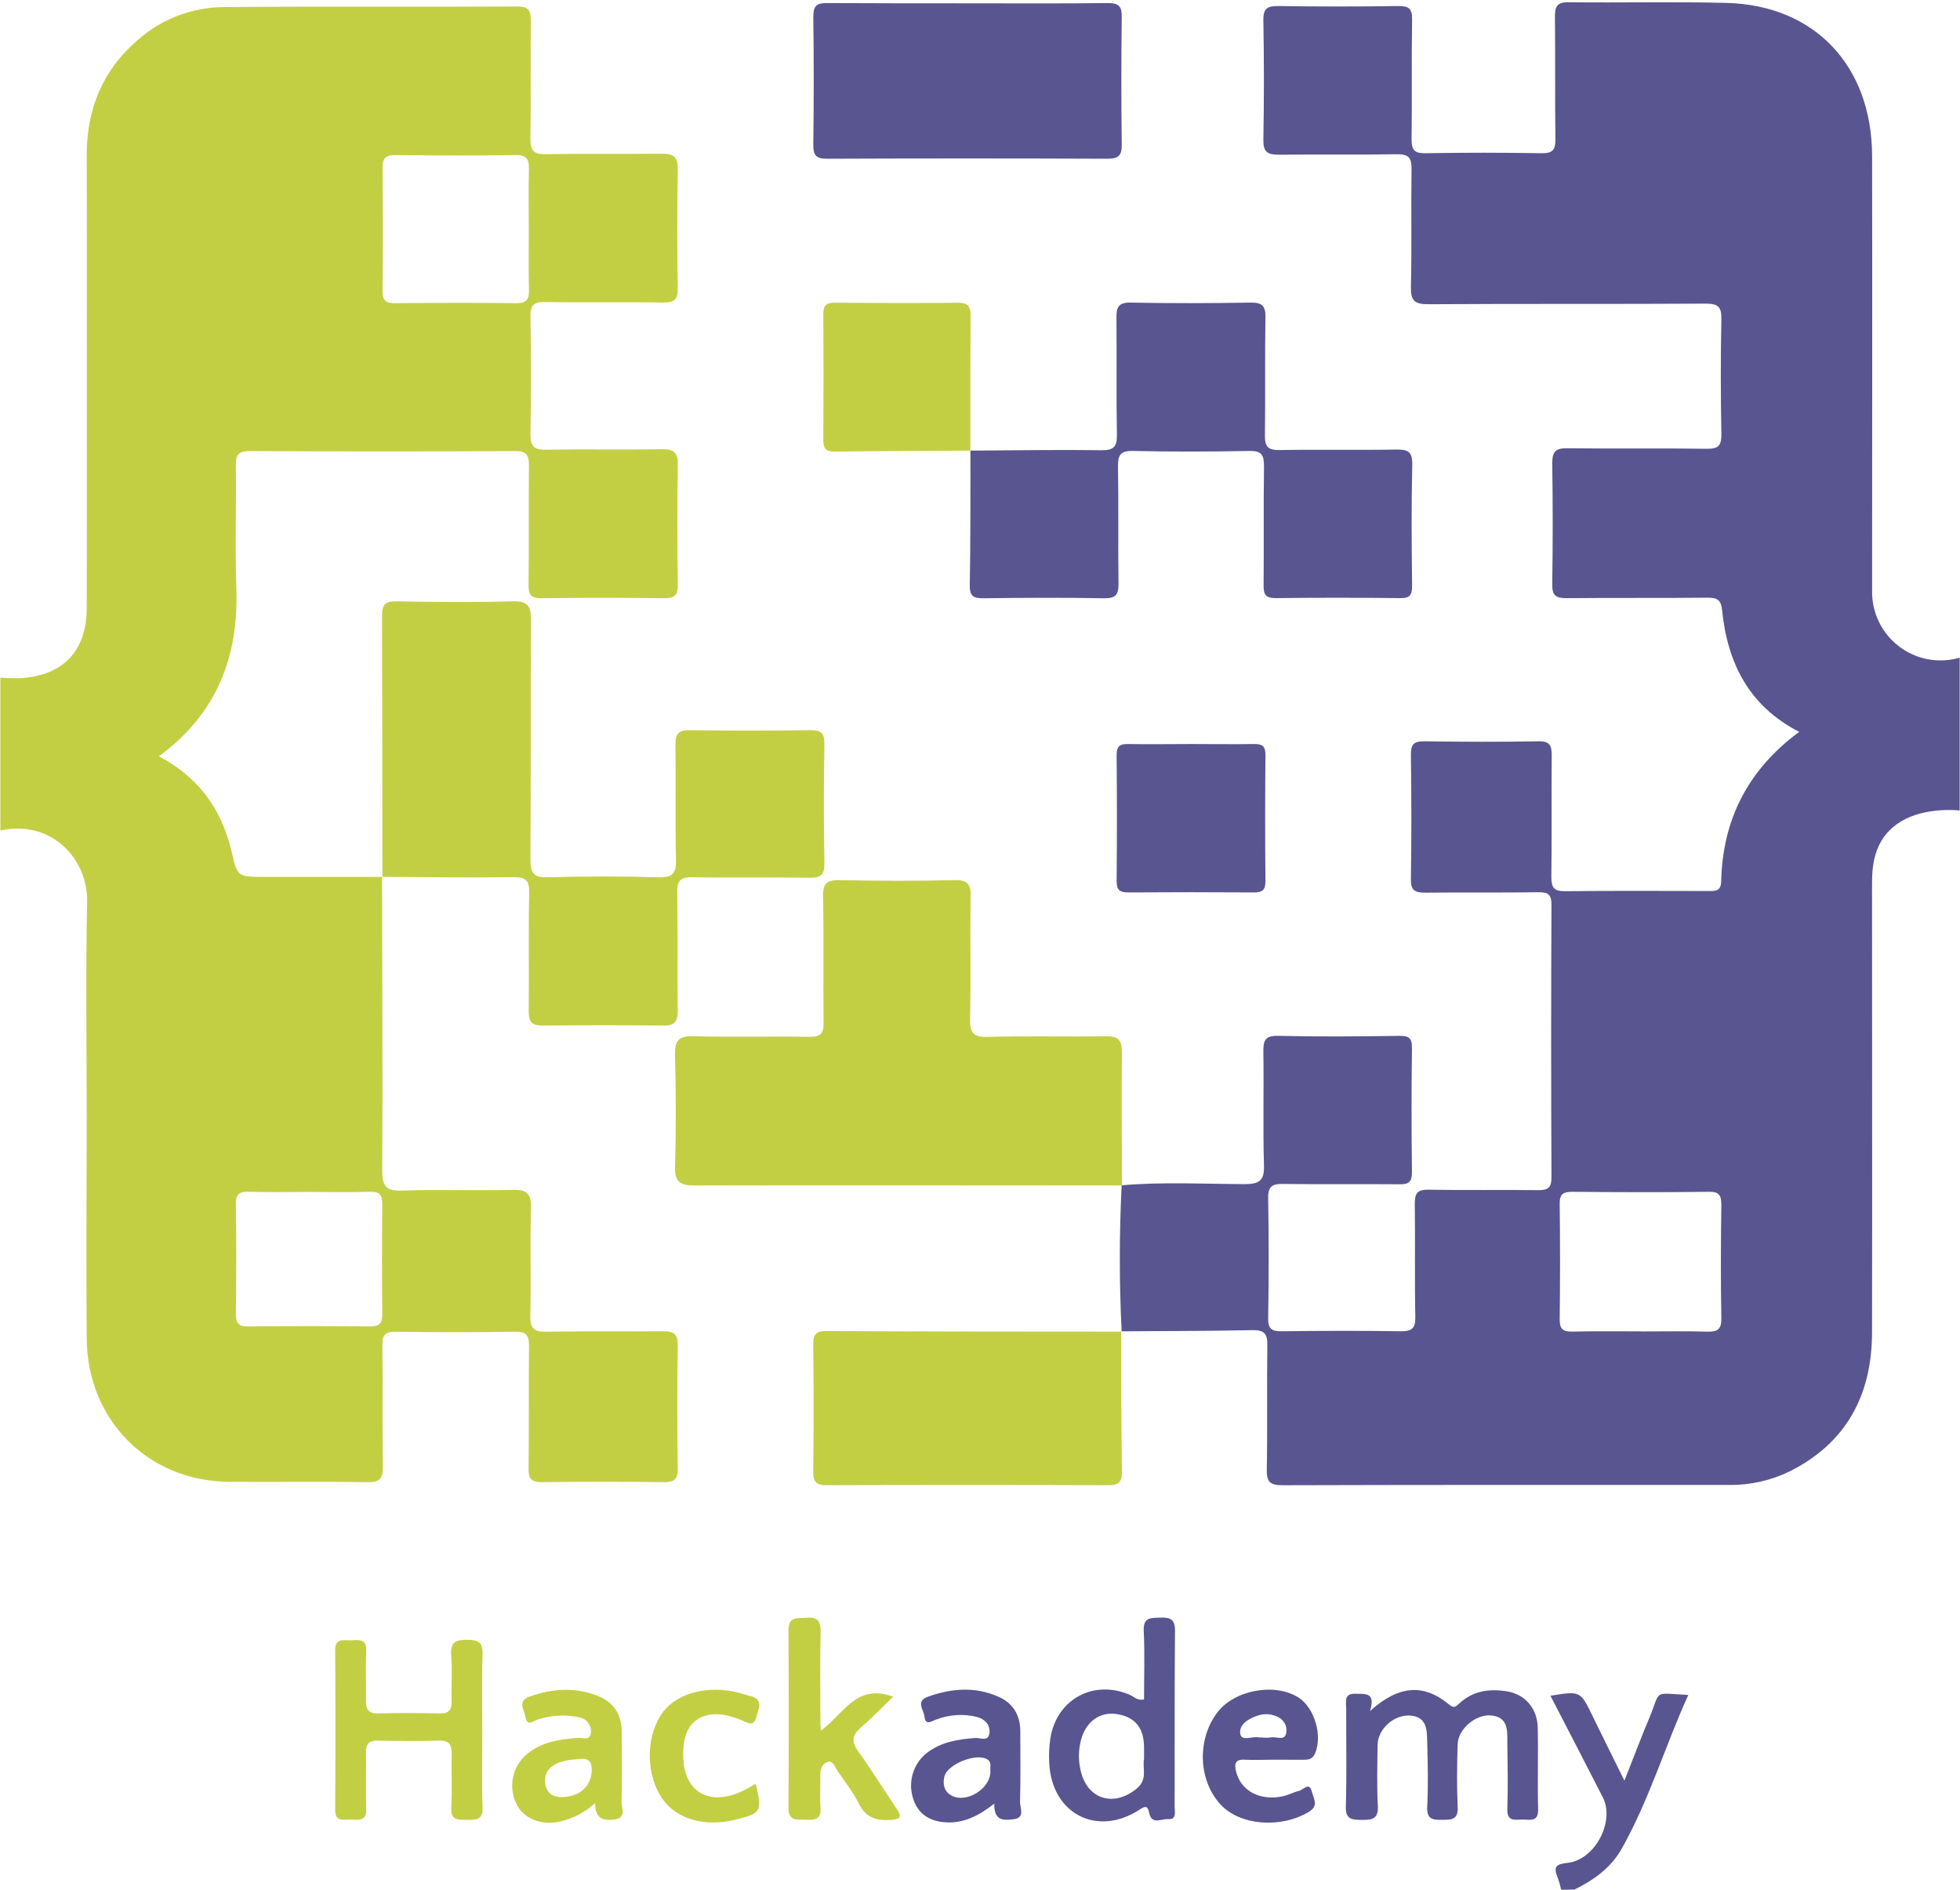 <svg width="590" height="569" viewBox="0 0 590 569" fill="none" xmlns="http://www.w3.org/2000/svg">
<path d="M337.74 356.84C350.03 355.77 362.35 356.44 374.65 356.49C379.16 356.49 380.65 355.4 380.48 350.72C380.14 339.41 380.48 328.07 380.3 316.72C380.24 313.22 380.84 311.72 384.85 311.85C397.01 312.14 409.17 312.03 421.33 311.85C424.09 311.85 425.06 312.51 425.03 315.43C424.87 327.923 424.87 340.413 425.03 352.9C425.03 355.81 424.08 356.57 421.32 356.54C409.66 356.42 397.99 356.6 386.32 356.43C382.97 356.37 381.67 357.14 381.74 360.78C381.953 372.78 381.953 384.78 381.74 396.78C381.67 400.28 382.99 400.84 386.04 400.78C397.86 400.64 409.69 400.6 421.52 400.78C424.92 400.83 426.12 400.04 426.04 396.42C425.8 385.1 426.04 373.76 425.88 362.42C425.88 359.18 426.69 358.11 430.02 358.17C441.02 358.36 452.02 358.17 463.02 358.3C466.02 358.3 467.02 357.62 467.02 354.44C466.9 327.107 466.9 299.773 467.02 272.44C467.02 269.23 466.02 268.58 463.02 268.62C451.69 268.77 440.36 268.62 429.02 268.74C425.9 268.74 424.65 268.09 424.71 264.65C424.91 252.16 424.88 239.65 424.71 227.17C424.71 224.17 425.5 223.17 428.62 223.17C440.11 223.34 451.62 223.38 463.1 223.17C466.66 223.1 467.1 224.57 467.1 227.57C466.98 239.73 467.15 251.89 466.99 264.05C466.99 267.27 467.83 268.35 471.18 268.31C485.5 268.13 499.82 268.23 514.18 268.24C516.18 268.24 518.04 268.49 518.11 265.33C518.55 246.68 526.21 231.67 541.6 220.33C526.48 212.58 519.97 199.58 518.38 183.64C518.07 180.59 516.88 179.91 514 179.94C499.84 180.09 485.68 179.94 471.53 180.08C468.29 180.08 467.21 179.25 467.26 175.92C467.44 163.773 467.44 151.617 467.26 139.45C467.26 135.96 468.26 134.9 471.78 134.95C485.78 135.13 499.78 134.9 513.78 135.11C517.37 135.16 518.23 134.04 518.17 130.61C517.96 119.12 517.93 107.61 518.17 96.13C518.25 92.36 517.17 91.39 513.43 91.41C485.61 91.57 457.79 91.41 429.97 91.59C425.81 91.59 424.62 90.53 424.72 86.37C425 74.55 424.72 62.71 424.9 50.89C424.96 47.37 423.9 46.38 420.4 46.44C408.57 46.63 396.74 46.44 384.92 46.58C381.54 46.58 380.24 45.77 380.3 42.14C380.513 30.14 380.513 18.14 380.3 6.14C380.23 2.47 381.55 1.77 384.88 1.82C396.88 2 408.88 2 420.88 1.82C424.08 1.77 425.13 2.59 425.07 5.93C424.87 17.93 425.07 29.93 424.92 41.93C424.92 45.17 425.75 46.18 429.06 46.13C440.72 45.93 452.387 45.93 464.06 46.13C467.38 46.18 468.25 45.13 468.21 41.91C468.04 29.58 468.21 17.25 468.07 4.91C468.07 1.68 468.91 0.64 472.24 0.68C488.07 0.87 503.9 0.47 519.71 0.88C546.26 1.56 563.49 19.81 563.54 47C563.62 90.64 563.54 134.29 563.54 177.93C563.492 181.153 564.201 184.341 565.611 187.24C567.02 190.138 569.09 192.665 571.655 194.618C574.219 196.57 577.206 197.893 580.375 198.481C583.544 199.068 586.806 198.904 589.9 198V244C585.918 243.633 581.902 243.937 578.02 244.9C569.34 247.29 564.49 252.97 563.69 261.9C563.52 263.72 563.52 265.55 563.52 267.38C563.52 312 563.6 356.63 563.52 401.25C563.46 419.88 555.88 434.36 538.77 442.95C533.067 445.737 526.787 447.141 520.44 447.05C475.65 447.05 430.86 447 386.07 447.14C382.31 447.14 381.26 446.14 381.33 442.42C381.56 429.93 381.33 417.42 381.49 404.96C381.55 401.46 380.49 400.38 376.99 400.45C363.85 400.72 350.7 400.71 337.56 400.8L337.64 400.86C336.905 386.203 336.905 371.517 337.64 356.86L337.74 356.84ZM493.86 400.84C500.52 400.84 507.19 400.7 513.86 400.9C516.99 400.99 518.23 400.24 518.16 396.8C517.95 385.48 518 374.15 518.16 362.8C518.16 359.88 517.56 358.72 514.33 358.8C500.67 358.98 487.01 358.93 473.33 358.8C470.67 358.8 469.46 359.37 469.5 362.36C469.64 374.02 469.64 385.687 469.5 397.36C469.5 400.36 470.75 400.93 473.38 400.88C480.19 400.72 487 400.81 493.86 400.81V400.84Z" fill="#595590"/>
<path d="M115 264C115.06 293.48 115.24 322.95 115.06 352.43C115.06 357.29 116.33 358.62 121.14 358.43C132.14 358.06 143.14 358.5 154.14 358.22C158.43 358.11 159.98 359.16 159.84 363.73C159.51 374.54 159.9 385.38 159.64 396.2C159.55 400.04 160.81 400.99 164.47 400.92C176.13 400.71 187.79 400.92 199.47 400.77C202.9 400.77 204.07 401.64 204.01 405.21C203.81 417.53 203.85 429.86 204.01 442.21C204.01 445.28 203.07 446.21 200.01 446.21C187.69 446.057 175.357 446.057 163.01 446.21C159.85 446.21 159.08 445.12 159.11 442.15C159.25 429.83 159.11 417.5 159.24 405.15C159.24 401.88 158.33 400.88 155.04 400.93C143.04 401.11 131.04 401.11 119.04 400.93C115.94 400.93 115.04 401.93 115.11 404.93C115.26 417.09 115.04 429.25 115.25 441.41C115.32 445.06 114.41 446.28 110.57 446.22C96.75 445.99 82.92 446.22 69.1 446.11C44.72 445.99 26.31 427.65 26.1 403.03C25.91 380.71 26.1 358.39 26.1 336.03C26.1 314.54 25.76 293.03 26.23 271.57C26.51 258.64 15.58 246.68 0.11 250.02V204C2.106 204.164 4.108 204.228 6.11 204.19C19.11 203.35 26.11 195.95 26.11 182.9C26.15 137.44 26.15 91.977 26.11 46.51C26.11 32.86 30.88 21.19 41.35 12.13C48.515 5.75 57.757 2.195 67.35 2.13C96.82 1.88 126.3 2.13 155.78 1.95C159.41 1.95 159.78 3.46 159.78 6.4C159.67 18.22 159.85 30.05 159.66 41.87C159.66 45.37 160.66 46.47 164.2 46.41C175.85 46.22 187.52 46.41 199.2 46.27C202.92 46.21 204.09 47.37 204.02 51.12C203.807 62.94 203.807 74.76 204.02 86.58C204.08 90.06 203.11 91.15 199.57 91.08C187.75 90.87 175.93 91.13 164.1 90.93C160.59 90.86 159.62 91.93 159.68 95.39C159.893 107.21 159.893 119.033 159.68 130.86C159.68 134.38 160.77 135.43 164.24 135.38C175.89 135.2 187.56 135.44 199.24 135.24C202.98 135.17 204.11 136.38 204.04 140.1C203.83 152.1 203.87 164.1 204.04 176.1C204.04 179.16 203.15 180.1 200.04 180.1C187.713 179.94 175.38 179.94 163.04 180.1C159.94 180.1 159.04 179.17 159.1 176.1C159.25 164.1 159.1 152.1 159.22 140.1C159.22 136.93 158.44 135.79 155.08 135.8C128.413 135.927 101.767 135.927 75.14 135.8C71.78 135.8 70.96 136.89 71 140.07C71.16 152.39 70.71 164.73 71.14 177.07C71.88 197.78 65.23 214.92 47.83 227.69C58.26 233.21 65.15 241.37 68.58 252.35C68.98 253.62 69.4 254.88 69.68 256.17C71.44 263.99 71.42 263.99 79.61 264H115.08H115ZM159.17 69.1C159.17 63.1 159.04 57.1 159.22 51.1C159.31 48.04 158.64 46.62 155.15 46.68C143.15 46.87 131.15 46.83 119.15 46.68C116.15 46.68 115.08 47.55 115.15 50.68C115.29 63.007 115.29 75.34 115.15 87.68C115.15 90.68 116.3 91.3 118.98 91.27C131.14 91.17 143.31 91.12 155.47 91.27C158.78 91.27 159.3 89.9 159.23 87.1C159.06 81.1 159.17 75.1 159.17 69.1ZM93 358.85C87 358.85 81 358.98 75 358.79C72.07 358.7 70.91 359.46 71 362.64C71.18 373.64 71.14 384.64 71 395.57C71 398.32 71.76 399.36 74.64 399.33C86.953 399.197 99.26 399.197 111.56 399.33C114.56 399.33 115.09 398.03 115.07 395.43C114.97 384.43 114.95 373.48 115.07 362.51C115.07 359.72 114.28 358.71 111.42 358.79C105.31 359 99.15 358.85 93 358.85Z" fill="#C3CF43"/>
<path d="M469.94 568.9C469.667 567.634 469.31 566.388 468.87 565.17C467.48 561.95 468.51 561.17 471.87 560.83C480.17 559.91 486.19 548.33 482.47 541.07C477.27 530.91 472.02 520.78 466.72 510.52C475.79 509.04 475.72 509.05 479.43 516.7C482.37 522.79 485.43 528.84 488.99 536.09C491.75 529.09 493.99 523.09 496.44 517.28C500.1 508.58 497.25 509.71 508.21 510.28C501.21 525.7 496.45 541.82 488.21 556.49C484.95 562.3 479.76 566.02 473.89 568.89L469.94 568.9Z" fill="#595590"/>
<path d="M337.74 356.84L337.56 356.9C294.77 356.9 251.98 356.8 209.19 356.9C204.7 356.9 203.1 355.9 203.19 351.13C203.53 339.99 203.48 328.82 203.19 317.67C203.09 313.41 204.12 311.83 208.7 311.96C220.35 312.29 232.01 311.96 243.7 312.15C247.04 312.15 247.95 311.15 247.91 307.9C247.76 295.24 248.02 282.59 247.75 269.9C247.67 265.83 248.99 264.9 252.83 264.97C264.31 265.2 275.83 265.24 287.29 264.97C291.42 264.86 292.29 266.32 292.18 270.08C291.97 282.23 292.29 294.4 292.01 306.54C291.91 310.8 292.82 312.31 297.42 312.17C309.23 311.82 321.06 312.17 332.88 311.97C336.66 311.9 337.75 313.13 337.71 316.82C337.58 330.2 337.71 343.52 337.74 356.84Z" fill="#C3CF43"/>
<path d="M115.09 264C115.09 237.85 115.09 211.7 114.99 185.56C114.99 182.13 115.83 180.97 119.41 181.04C131.06 181.25 142.73 181.35 154.41 181.04C159.1 180.9 159.87 182.69 159.84 186.83C159.68 210.83 159.84 234.83 159.67 258.77C159.67 262.83 160.58 264.22 164.85 264.11C176.003 263.797 187.16 263.797 198.32 264.11C202.61 264.22 203.58 262.79 203.48 258.75C203.22 247.27 203.48 235.75 203.32 224.28C203.26 220.74 204.43 219.76 207.87 219.82C219.87 220 231.87 220 243.87 219.82C247.04 219.82 248.21 220.56 248.16 223.95C247.97 235.95 247.94 247.95 248.16 259.95C248.23 263.68 246.79 264.29 243.53 264.24C231.87 264.08 220.21 264.34 208.53 264.09C204.66 264 203.78 265.26 203.85 268.91C204.07 280.73 203.85 292.56 204 304.38C204 307.62 203 308.8 199.74 308.76C187.58 308.62 175.423 308.62 163.27 308.76C159.83 308.76 159.11 307.33 159.15 304.25C159.28 292.43 159.04 280.6 159.29 268.78C159.37 264.94 158.15 264.04 154.48 264.08C141.34 264.24 128.19 264.08 115.04 263.98L115.09 264Z" fill="#C3CF43"/>
<path d="M292.1 135.66C305.26 135.59 318.41 135.36 331.56 135.54C335.42 135.6 336.28 134.35 336.21 130.73C335.99 119.07 336.21 107.41 336.07 95.73C336.02 92.43 336.71 91.03 340.41 91.1C352.41 91.33 364.41 91.31 376.41 91.1C379.87 91.05 380.99 92.02 380.93 95.57C380.72 107.39 380.93 119.22 380.77 131.04C380.71 134.56 381.77 135.55 385.26 135.49C396.91 135.29 408.58 135.54 420.26 135.34C423.78 135.28 425.21 135.93 425.12 139.92C424.83 152.07 424.93 164.23 425.07 176.39C425.07 179.17 424.38 180.11 421.48 180.07C408.993 179.917 396.5 179.917 384 180.07C381.09 180.07 380.34 179.07 380.37 176.34C380.49 164.34 380.31 152.34 380.49 140.34C380.49 136.98 379.76 135.69 376.13 135.76C364.47 135.98 352.81 136.03 341.13 135.76C337.13 135.67 336.48 137.1 336.54 140.64C336.74 152.29 336.54 163.96 336.69 175.64C336.76 179.12 335.78 180.17 332.26 180.11C320.26 179.89 308.26 179.95 296.26 180.11C293.26 180.11 291.85 179.74 291.92 176.16C292.18 162.67 292.09 149.16 292.12 135.69L292.1 135.66Z" fill="#595590"/>
<path d="M291 1C305.15 1 319.31 1.1 333.46 0.92C336.77 0.92 337.71 1.87 337.67 5.12C337.51 17.94 337.51 30.76 337.67 43.58C337.72 46.92 336.57 47.8 333.36 47.79C305.22 47.677 277.083 47.677 248.95 47.79C245.59 47.79 244.78 46.7 244.82 43.5C244.993 30.693 244.993 17.877 244.82 5.05C244.82 1.7 245.87 0.88 249.06 0.92C263 1 277 1 291 1Z" fill="#595590"/>
<path d="M337.59 400.9L337.51 400.84C337.51 414.98 337.51 429.12 337.72 443.26C337.72 446.42 336.58 447.14 333.64 447.13C305.36 447.037 277.08 447.037 248.8 447.13C245.8 447.13 244.8 446.26 244.8 443.13C244.953 430.33 244.953 417.523 244.8 404.71C244.8 401.71 245.63 400.71 248.74 400.71C278.37 400.89 308 400.88 337.59 400.9Z" fill="#C3CF43"/>
<path d="M358.49 224C364.81 224 371.12 224.09 377.49 224C380.04 223.94 380.95 224.7 380.93 227.36C380.81 239.987 380.81 252.62 380.93 265.26C380.93 267.9 380.02 268.69 377.46 268.67C364.827 268.583 352.197 268.583 339.57 268.67C336.99 268.67 336.11 267.85 336.13 265.23C336.243 252.603 336.243 239.973 336.13 227.34C336.13 224.65 337.07 223.94 339.6 224C345.86 224.11 352.18 224 358.49 224Z" fill="#595590"/>
<path d="M292.1 135.66C278.47 135.74 264.83 135.77 251.19 135.95C248.49 135.95 247.82 134.95 247.83 132.41C247.917 119.743 247.917 107.097 247.83 94.47C247.83 91.74 248.93 91.13 251.4 91.14C263.71 91.23 276.03 91.28 288.34 91.14C291.56 91.14 292.2 92.36 292.18 95.25C292.06 108.7 292.11 122.18 292.1 135.66Z" fill="#C3CF43"/>
<path d="M412.4 515.13C421.07 507.28 428.64 506.86 436.16 513.13C437.7 514.41 438.24 513.81 439.31 512.81C443.45 508.96 448.49 508.33 453.78 509.22C459.07 510.11 462.78 514.36 462.89 520.15C463.08 528.31 462.79 536.48 463.01 544.63C463.12 548.63 460.6 547.8 458.4 547.78C456.2 547.76 453.61 548.62 453.74 544.66C453.96 538 453.82 531.33 453.74 524.66C453.74 520.95 454.02 516.89 448.79 516.44C444.2 516.06 438.97 520.51 438.79 525.03C438.58 531.35 438.51 537.7 438.79 544.03C438.98 547.9 436.89 547.83 434.17 547.87C431.45 547.91 429.44 547.82 429.62 544.02C429.93 537.54 429.81 531.02 429.62 524.54C429.54 520.89 429.62 516.78 424.38 516.48C419.57 516.21 414.78 520.53 414.7 525.21C414.6 531.37 414.44 537.55 414.76 543.69C414.96 547.62 413.06 547.9 409.97 547.89C406.88 547.88 404.97 547.76 405.13 543.76C405.41 533.95 405.2 524.11 405.24 514.29C405.24 512.29 404.43 509.75 408.13 509.92C411.12 510 414.12 509.48 412.4 515.13Z" fill="#595590"/>
<path d="M344.38 511.64C344.38 504.82 344.62 497.9 344.29 491C344.1 486.8 346.41 487.11 349.29 487C352.35 486.89 353.73 487.54 353.7 491C353.53 508.65 353.64 526.3 353.59 544C353.59 545.5 354.27 547.86 351.59 547.66C349.65 547.5 346.65 549.49 345.93 545.78C345.44 543.27 344.5 543.86 342.93 544.87C330.18 553.09 316.6 546.04 315.84 530.8C315.698 528.308 315.812 525.809 316.18 523.34C318.05 511.52 329.29 505.49 340.18 510.28C341.37 510.78 342.24 512.05 344.38 511.64ZM344.38 529.53V526.13C344.38 520.13 341.62 516.79 335.96 516.01C330.96 515.33 326.85 518.37 325.4 523.83C324.644 526.745 324.586 529.798 325.23 532.74C327.07 541.66 335.23 544.26 342.23 538.41C345.55 535.68 343.83 532.25 344.38 529.53Z" fill="#595590"/>
<path d="M145.18 521.06C145.18 528.71 144.99 536.37 145.26 544.06C145.4 547.9 143.38 547.93 140.64 547.87C138.09 547.8 135.64 548.27 135.85 544.24C136.13 538.93 135.85 533.6 135.96 528.24C136.03 525.42 135.38 523.91 132.12 524.01C125.97 524.2 119.81 524.14 113.66 524.01C111.07 524.01 110.12 525.01 110.17 527.55C110.27 533.2 110.03 538.86 110.25 544.55C110.4 548.39 107.93 547.86 105.64 547.79C103.35 547.72 100.86 548.67 100.89 544.72C101.003 528.72 101.003 512.753 100.89 496.82C100.89 492.82 103.65 493.98 105.73 493.82C108.09 493.66 110.43 493.38 110.24 497.14C110 501.95 110.24 506.79 110.15 511.61C110.06 514.42 110.72 515.94 113.98 515.84C120.13 515.65 126.29 515.71 132.44 515.84C135.04 515.89 136 514.84 135.94 512.31C135.82 507.65 136.18 502.97 135.83 498.31C135.52 494.31 137.15 493.65 140.69 493.68C144.06 493.68 145.38 494.5 145.25 498.11C145 505.75 145.18 513.41 145.18 521.06Z" fill="#C3CF43"/>
<path d="M247.14 521C253.88 516.08 257.8 506.64 268.87 510.81C265.54 514.01 262.47 517.2 259.14 520.09C256.51 522.37 256.21 524.33 258.33 527.26C262.41 532.91 266.08 538.86 269.98 544.64C271.5 546.89 271.15 547.64 268.32 547.89C263.98 548.2 260.68 547.36 258.53 543.02C256.78 539.48 254.27 536.3 252.01 533.02C251.24 531.91 250.77 529.82 249.01 530.49C247.41 531.08 246.86 532.81 246.92 534.65C247.01 537.81 246.75 540.99 246.99 544.13C247.25 547.49 245.54 548.05 242.78 547.85C240.23 547.66 237.32 548.61 237.35 544.21C237.457 526.403 237.457 508.6 237.35 490.8C237.35 486.46 240.09 487.28 242.7 487.05C245.92 486.76 247.1 487.83 247.02 491.2C246.81 500.2 246.95 509.2 246.96 518.2C246.9 518.88 247 519.64 247.14 521Z" fill="#C3CF43"/>
<path d="M299.3 543C294.44 546.82 289.9 548.93 284.75 548.63C279.94 548.35 276.18 546.17 274.75 541.07C274.048 538.668 274.082 536.111 274.846 533.728C275.611 531.345 277.071 529.245 279.04 527.7C283.32 524.41 288.35 523.63 293.55 523.23C295.07 523.11 297.65 524.53 297.86 521.56C298.03 519.16 296.45 517.56 294.12 516.9C290.058 515.905 285.79 516.166 281.88 517.65C280.46 518.12 278.59 519.72 278.26 516.71C278.05 514.71 275.57 512.16 279.26 510.83C286.36 508.26 293.55 507.69 300.6 510.83C304.91 512.73 307.11 516.34 307.13 521.12C307.13 528.27 307.25 535.42 307.05 542.56C307.05 544.33 308.67 547.28 305.11 547.69C302.32 548 299.18 548.42 299.3 543ZM298.14 533.26C297.95 532.13 298.63 530.63 297.28 529.72C294.07 527.56 285.16 531.08 284.28 534.86C283.73 537.15 284.19 539.25 286.28 540.48C290.73 543.1 298.16 538.59 298.14 533.29V533.26Z" fill="#595590"/>
<path d="M383.24 529.77C380.41 529.77 377.58 529.91 374.76 529.77C371.76 529.58 371.5 531.06 372.11 533.43C373.55 539.09 379.11 542.17 385.94 540.83C387.72 540.49 389.37 539.55 391.13 539.12C392.38 538.81 394.13 536.28 394.93 539.5C395.44 541.5 397.06 543.67 393.93 545.5C385.61 550.5 373.35 549.62 367.46 543.31C360.74 536.1 360.25 523.85 366.35 515.65C371.45 508.81 383.64 506.5 390.82 511.02C395.74 514.11 398.18 522.59 395.82 527.96C395.04 529.75 393.71 529.8 392.17 529.79L383.24 529.77ZM379.61 523.06C380.607 523.177 381.613 523.177 382.61 523.06C384.26 522.67 387.11 524.49 387.24 521.12C387.35 518.45 385.42 516.89 382.99 516.28C381.699 515.968 380.349 515.992 379.07 516.35C376.25 517.16 373.07 518.91 373.31 521.74C373.55 524.57 377.13 522.48 379.13 523.09C379.291 523.103 379.452 523.093 379.61 523.06V523.06Z" fill="#595590"/>
<path d="M179.14 542.87C176.177 545.537 172.595 547.424 168.72 548.36C162.72 549.73 157.35 547.44 155.24 542.64C154.084 540.033 153.859 537.108 154.604 534.355C155.348 531.602 157.017 529.189 159.33 527.52C163.66 524.29 168.72 523.62 173.89 523.2C175.33 523.09 177.66 524.2 177.89 521.62C177.99 520.517 177.658 519.418 176.964 518.555C176.27 517.691 175.269 517.13 174.17 516.99C170.089 516.131 165.853 516.362 161.89 517.66C160.63 518.05 158.64 520 158.15 516.85C157.82 514.7 155.58 512.1 159.54 510.71C166.54 508.27 173.54 507.86 180.44 510.77C184.98 512.7 187.15 516.53 187.17 521.48C187.17 528.48 187.3 535.48 187.1 542.42C187.04 544.31 188.82 547.36 184.76 547.8C181.46 548.16 179.15 547.48 179.14 542.87ZM174.26 529.6C167.37 529.85 163.8 532.3 164.09 536.42C164.31 539.59 166.09 541.11 169.32 541.02C174.62 540.88 177.95 537.69 178.11 533.12C178.23 529.65 176.49 529.27 174.26 529.6Z" fill="#C3CF43"/>
<path d="M227.51 537C229.44 545.52 229.2 545.9 221.23 547.86C212.23 550.07 203.85 547.71 199.52 541.73C194.52 534.73 194.23 523.65 198.96 516.27C202.83 510.27 211.62 507.41 220.96 509.27C222.59 509.59 224.15 510.19 225.77 510.57C230.02 511.57 228.27 514.47 227.7 516.85C226.91 520.1 225.01 518.57 223.15 517.85C220.36 516.75 217.48 515.85 214.41 516.13C208.07 516.8 205.14 521.52 205.72 529.98C206.2 536.9 210.12 541.08 216.03 541.1C220.21 541.05 223.74 539.27 227.51 537Z" fill="#C3CF43"/>
</svg>
